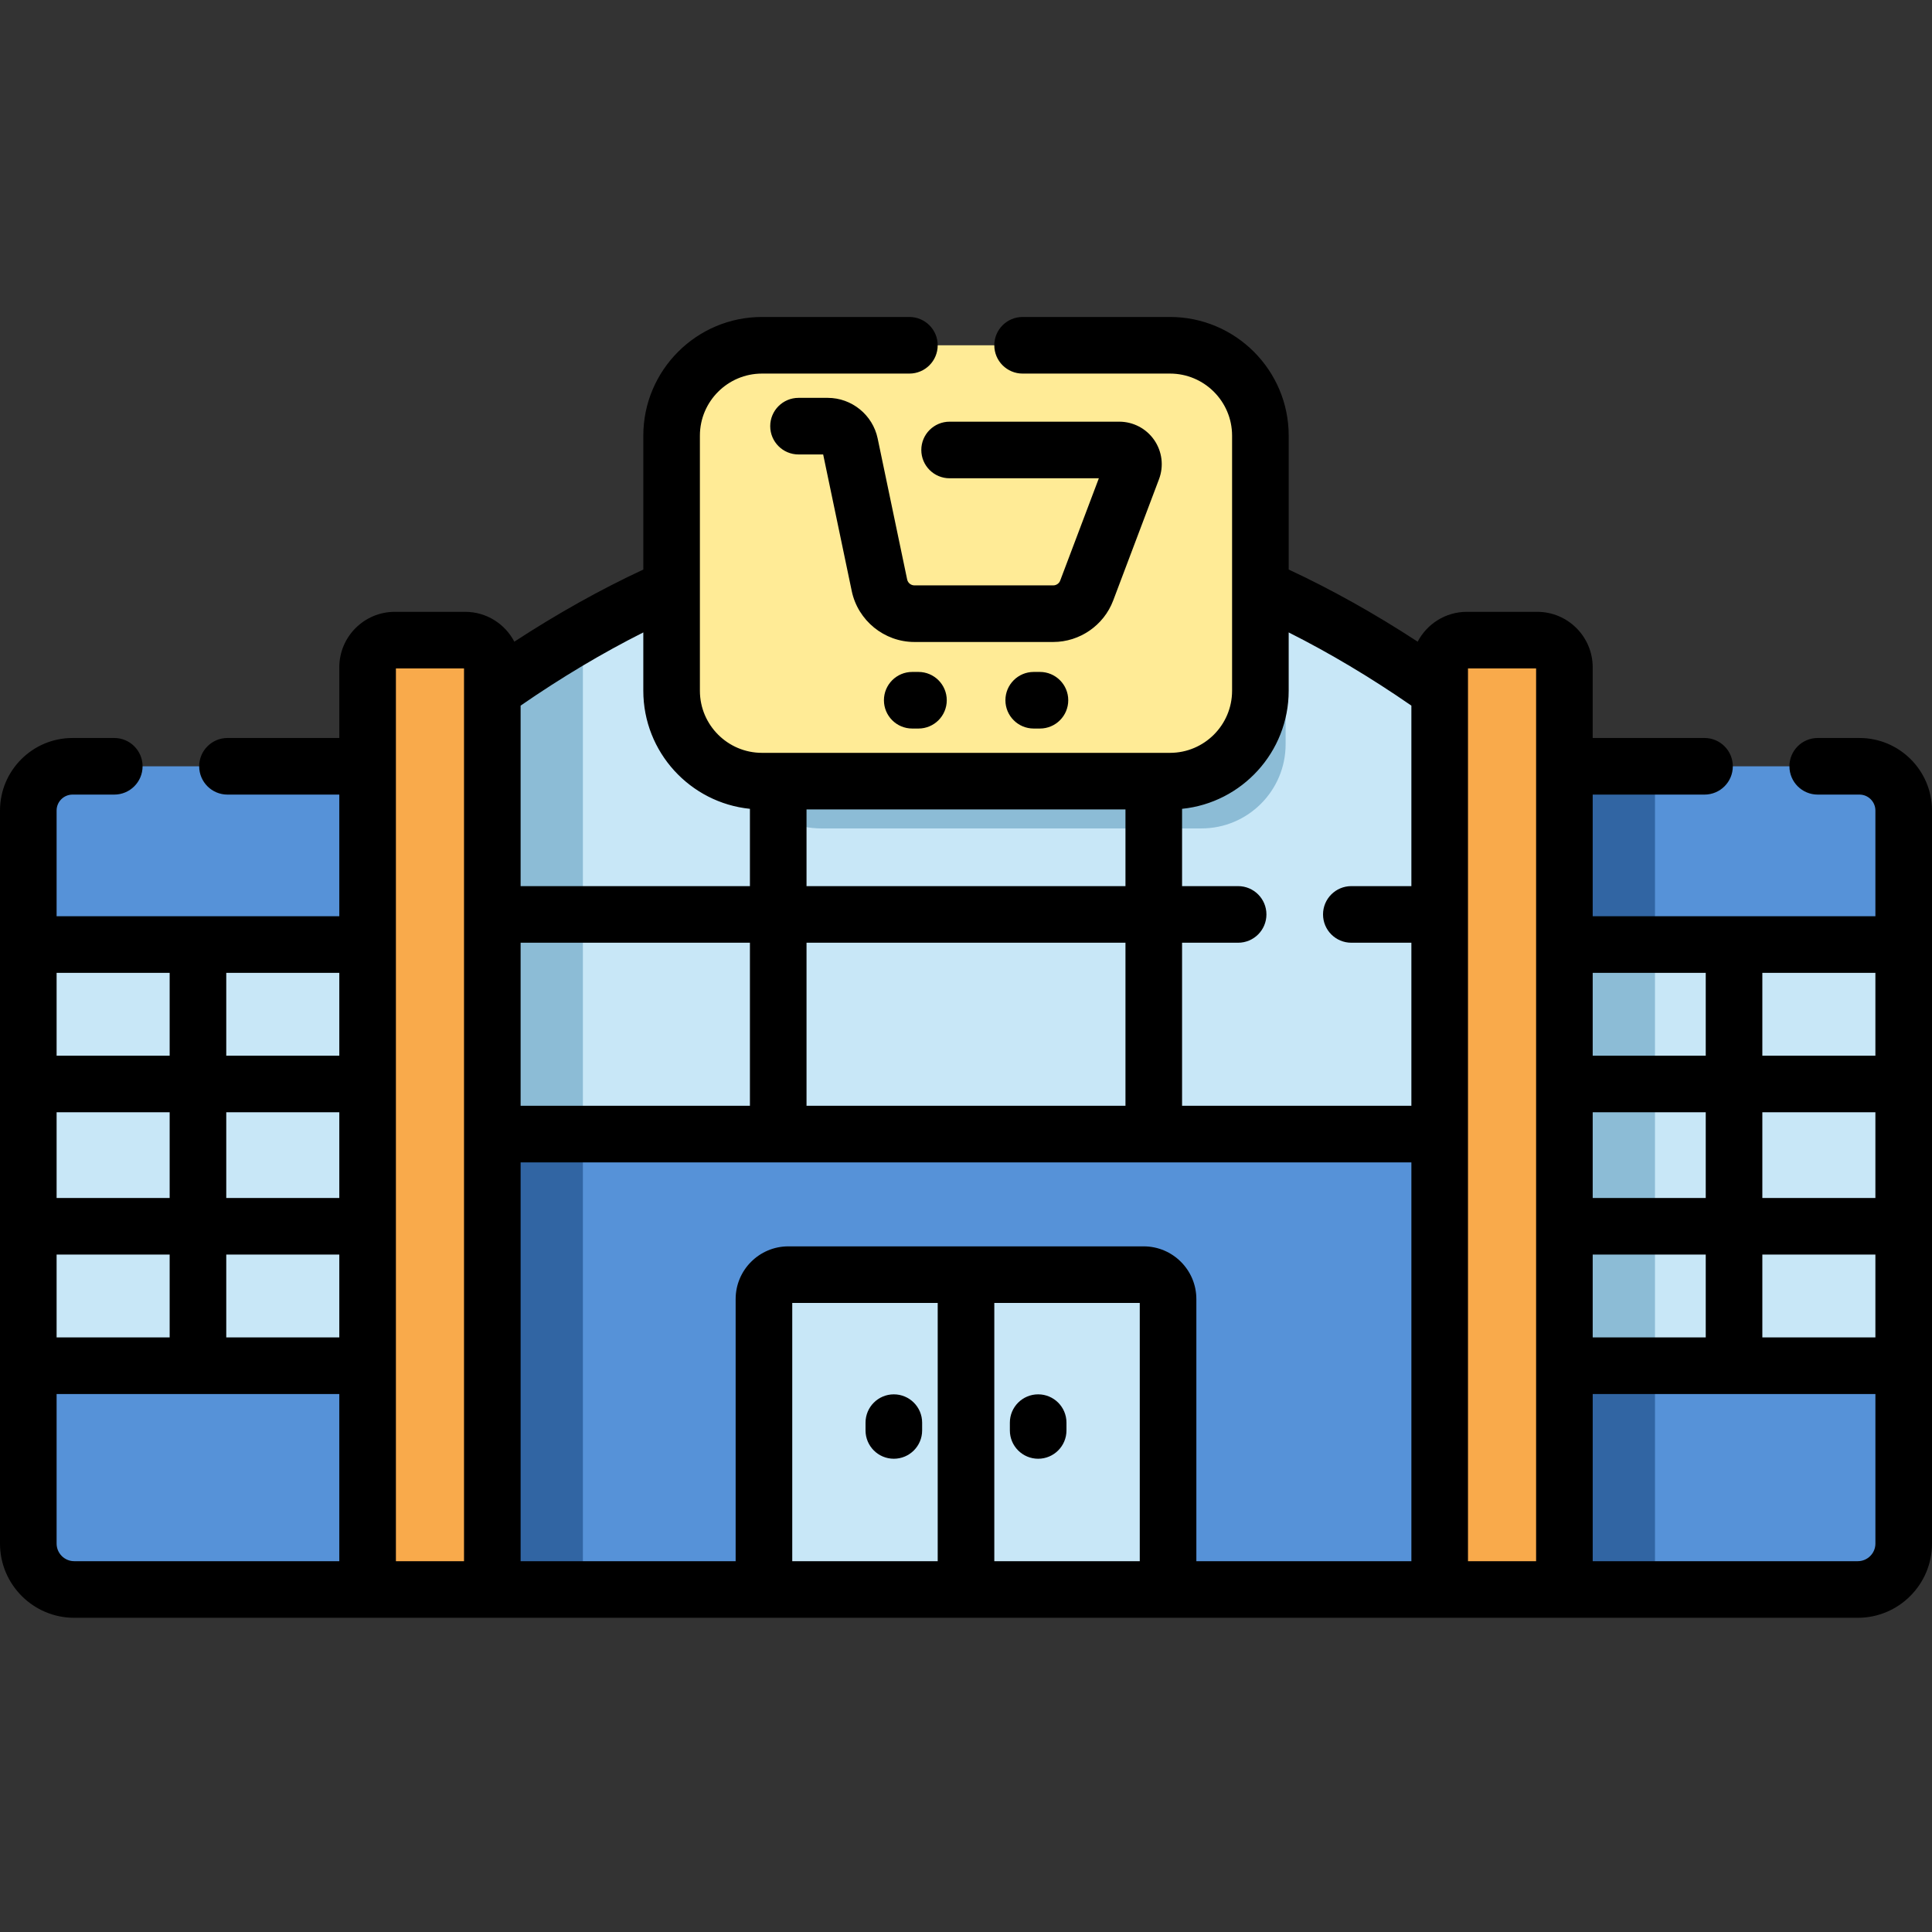 <svg height="512pt" viewBox="0 -84 512 512" width="512pt" xmlns="http://www.w3.org/2000/svg"><rect x="0" y="-84" width="512" height="512" fill="#333333" stroke="none"/><path d="m130.469 99.098v238.133h251.062v-238.133c-83.688-59.375-167.375-59.375-251.062 0zm0 0" fill="#5692d8"/><path d="m154.469 83.703c-8 4.59-16 9.719-24 15.395v238.133h24zm0 0" fill="#3165a3"/><path d="m130.469 99.098v117.441h251.062v-117.441c-83.688-59.375-167.375-59.375-251.062 0zm0 0" fill="#c8e7f7"/><path d="m154.469 83.703c-1.883 1.078-3.766 2.195-5.648 3.336-.266.164-.535.328-.805.488-1.844 1.125-3.688 2.273-5.531 3.457-.004.004-.012.008-.02.012-1.809 1.16-3.617 2.355-5.426 3.574-.398.266-.797.539-1.195.809-1.793 1.215-3.582 2.449-5.375 3.719v117.441h24zm0 0" fill="#8cbcd6"/><path d="m195.297 64.98v48.242c0 12.328 9.992 22.32 22.32 22.32h100.766c12.328 0 22.32-9.992 22.32-22.32v-38.383c-48.469-23.203-96.938-26.488-145.406-9.859zm0 0" fill="#8cbcd6"/><path d="m177.984 31.449v67.609c0 13.227 10.723 23.953 23.949 23.953h108.133c13.227 0 23.953-10.727 23.953-23.953v-67.609c0-13.227-10.727-23.949-23.953-23.949h-108.133c-13.227 0-23.949 10.723-23.949 23.949zm0 0" fill="#ffeb96"/><path d="m381.531 92.84v244.391h33.051v-244.391c0-3.977-3.223-7.199-7.199-7.199h-18.656c-3.973 0-7.195 3.223-7.195 7.199zm0 0" fill="#f9aa4b"/><path d="m97.418 92.84v244.391h33.051v-244.391c0-3.977-3.223-7.199-7.195-7.199h-18.66c-3.973 0-7.195 3.223-7.195 7.199zm0 0" fill="#f9aa4b"/><path d="m414.582 119.074v218.156h77.75c6.723 0 12.168-5.445 12.168-12.168v-194.266c0-6.477-5.246-11.723-11.719-11.723zm0 0" fill="#5692d8"/><path d="m414.582 119.074h24v218.156h-24zm0 0" fill="#3165a3"/><path d="m414.582 166.312h89.918v111.617h-89.918zm0 0" fill="#c8e7f7"/><path d="m414.582 166.312h24v111.617h-24zm0 0" fill="#8cbcd6"/><path d="m7.5 130.797v194.266c0 6.723 5.445 12.168 12.168 12.168h77.75v-218.156h-78.199c-6.473 0-11.719 5.246-11.719 11.723zm0 0" fill="#5692d8"/><path d="m7.5 166.312h89.918v111.617h-89.918zm0 0" fill="#c8e7f7"/><path d="m202.453 260.266v76.965h107.094v-76.965c0-3.574-2.895-6.469-6.469-6.469h-94.152c-3.574 0-6.473 2.895-6.473 6.469zm0 0" fill="#c8e7f7"/><path d="m295 75.16 12.148-32.164c1.309-3.461.836-7.344-1.27-10.387-2.102-3.043-5.566-4.859-9.266-4.859h-44.957c-4.145 0-7.5 3.355-7.5 7.5 0 4.141 3.355 7.5 7.5 7.5h39.551l-10.242 27.109c-.285.762-1.027 1.273-1.84 1.273h-36.793c-.926 0-1.734-.656-1.926-1.566l-7.82-37.383c-1.305-6.23-6.867-10.746-13.23-10.746h-7.738c-4.141 0-7.5 3.355-7.5 7.5 0 4.141 3.359 7.5 7.5 7.5h6.531l7.574 36.203c1.637 7.816 8.621 13.492 16.605 13.492h36.797c7.016 0 13.395-4.41 15.875-10.973zm0 0"/><path d="m241.75 94.07c-4.145 0-7.5 3.359-7.5 7.5 0 4.145 3.355 7.5 7.5 7.5h1.652c4.141 0 7.5-3.355 7.5-7.5 0-4.141-3.359-7.5-7.5-7.5zm0 0"/><path d="m273.945 94.07c-4.141 0-7.5 3.359-7.5 7.5 0 4.145 3.359 7.5 7.5 7.5h1.652c4.141 0 7.5-3.355 7.5-7.5 0-4.141-3.359-7.5-7.5-7.5zm0 0"/><path d="m492.781 111.574h-11.066c-4.141 0-7.5 3.359-7.5 7.5 0 4.145 3.359 7.5 7.5 7.5h11.066c2.324 0 4.219 1.895 4.219 4.223v28.016h-74.918v-32.238h29.633c4.141 0 7.5-3.355 7.5-7.5 0-4.141-3.359-7.5-7.5-7.5h-29.633v-18.734c0-8.105-6.594-14.699-14.695-14.699h-18.66c-5.656 0-10.574 3.211-13.031 7.91-11.355-7.414-22.801-13.82-34.176-19.117v-35.48c0-17.344-14.109-31.453-31.453-31.453h-39.066c-4.141 0-7.5 3.355-7.5 7.5s3.359 7.5 7.5 7.5h39.066c9.07 0 16.449 7.383 16.449 16.453v67.605c0 9.07-7.379 16.453-16.449 16.453-.102 0-101.211-.008-108.133 0-9.07 0-16.453-7.383-16.453-16.453v-67.605c0-9.07 7.383-16.453 16.453-16.453h39.066c4.141 0 7.5-3.355 7.5-7.5s-3.359-7.5-7.5-7.5h-39.066c-17.34 0-31.449 14.109-31.449 31.453v35.48c-11.379 5.297-22.82 11.703-34.18 19.117-2.453-4.699-7.375-7.91-13.031-7.91h-18.656c-8.105 0-14.699 6.594-14.699 14.699v18.734h-29.633c-4.141 0-7.5 3.359-7.5 7.5 0 4.145 3.359 7.5 7.5 7.5h29.633v32.238h-74.918v-28.016c0-2.328 1.895-4.223 4.219-4.223h11.066c4.141 0 7.5-3.355 7.5-7.5 0-4.141-3.359-7.5-7.5-7.5h-11.066c-10.598 0-19.219 8.621-19.219 19.223v194.27c0 10.844 8.824 19.664 19.668 19.664h472.664c10.844 0 19.668-8.82 19.668-19.664v-194.27c0-10.602-8.621-19.223-19.219-19.223zm-70.699 158.855v-21.953h29.957v21.953zm29.957-36.953h-29.957v-22.711h29.957zm15-22.711h29.961v22.711h-29.961zm0 37.711h29.961v21.953h-29.961zm29.961-52.711h-29.961v-21.953h29.961zm-44.961-21.953v21.953h-29.957v-21.953zm-148.961 72.484h-94.152c-7.703 0-13.973 6.266-13.973 13.969v69.465h-56.984v-105.684h236.062v105.684h-56.984v-69.465c0-7.703-6.266-13.969-13.969-13.969zm-89.34-115.785h84.523v20.32h-84.523zm84.523 35.32v43.215h-84.523v-43.215zm-99.523 43.215h-60.77v-43.215h60.77zm142.777-109.988v-15.461c10.828 5.445 21.719 11.941 32.516 19.402v47.832h-15.914c-4.141 0-7.5 3.355-7.5 7.5s3.359 7.5 7.5 7.5h15.914v43.215h-60.77v-43.215h14.855c4.141 0 7.5-3.355 7.5-7.5s-3.359-7.5-7.5-7.5h-14.855v-20.484c15.844-1.605 28.254-15.027 28.254-31.289zm-142.777 31.289v20.484h-60.77v-47.836c10.797-7.457 21.688-13.953 32.516-19.398v15.457c0 16.266 12.41 29.688 28.254 31.293zm-183.738 140.082v-21.953h29.961v21.953zm74.918-36.953h-29.957v-22.711h29.957zm-44.957 0h-29.961v-22.711h29.961zm15 15h29.957v21.953h-29.957zm29.957-52.711h-29.957v-21.953h29.957zm-44.957-21.953v21.953h-29.961v-21.953zm-29.961 151.25v-39.633h74.918v44.301h-70.25c-2.574 0-4.668-2.094-4.668-4.668zm89.918-231.922h18.051v236.59h-18.051zm105.035 168.156h38.547v68.434h-38.547zm53.547 68.434v-68.434h38.547v68.434zm125.531-236.59h18.051v236.59h-18.051zm103.301 236.59h-70.25v-44.301h74.918v39.633c0 2.574-2.094 4.668-4.668 4.668zm0 0"/><path d="m236.875 285.516c-4.141 0-7.5 3.355-7.5 7.5v2.066c0 4.141 3.359 7.5 7.5 7.5s7.5-3.359 7.5-7.5v-2.066c0-4.145-3.359-7.5-7.5-7.5zm0 0"/><path d="m275.125 285.516c-4.141 0-7.5 3.355-7.5 7.5v2.066c0 4.141 3.359 7.5 7.5 7.5s7.5-3.359 7.5-7.5v-2.066c0-4.145-3.359-7.5-7.5-7.5zm0 0"/></svg>